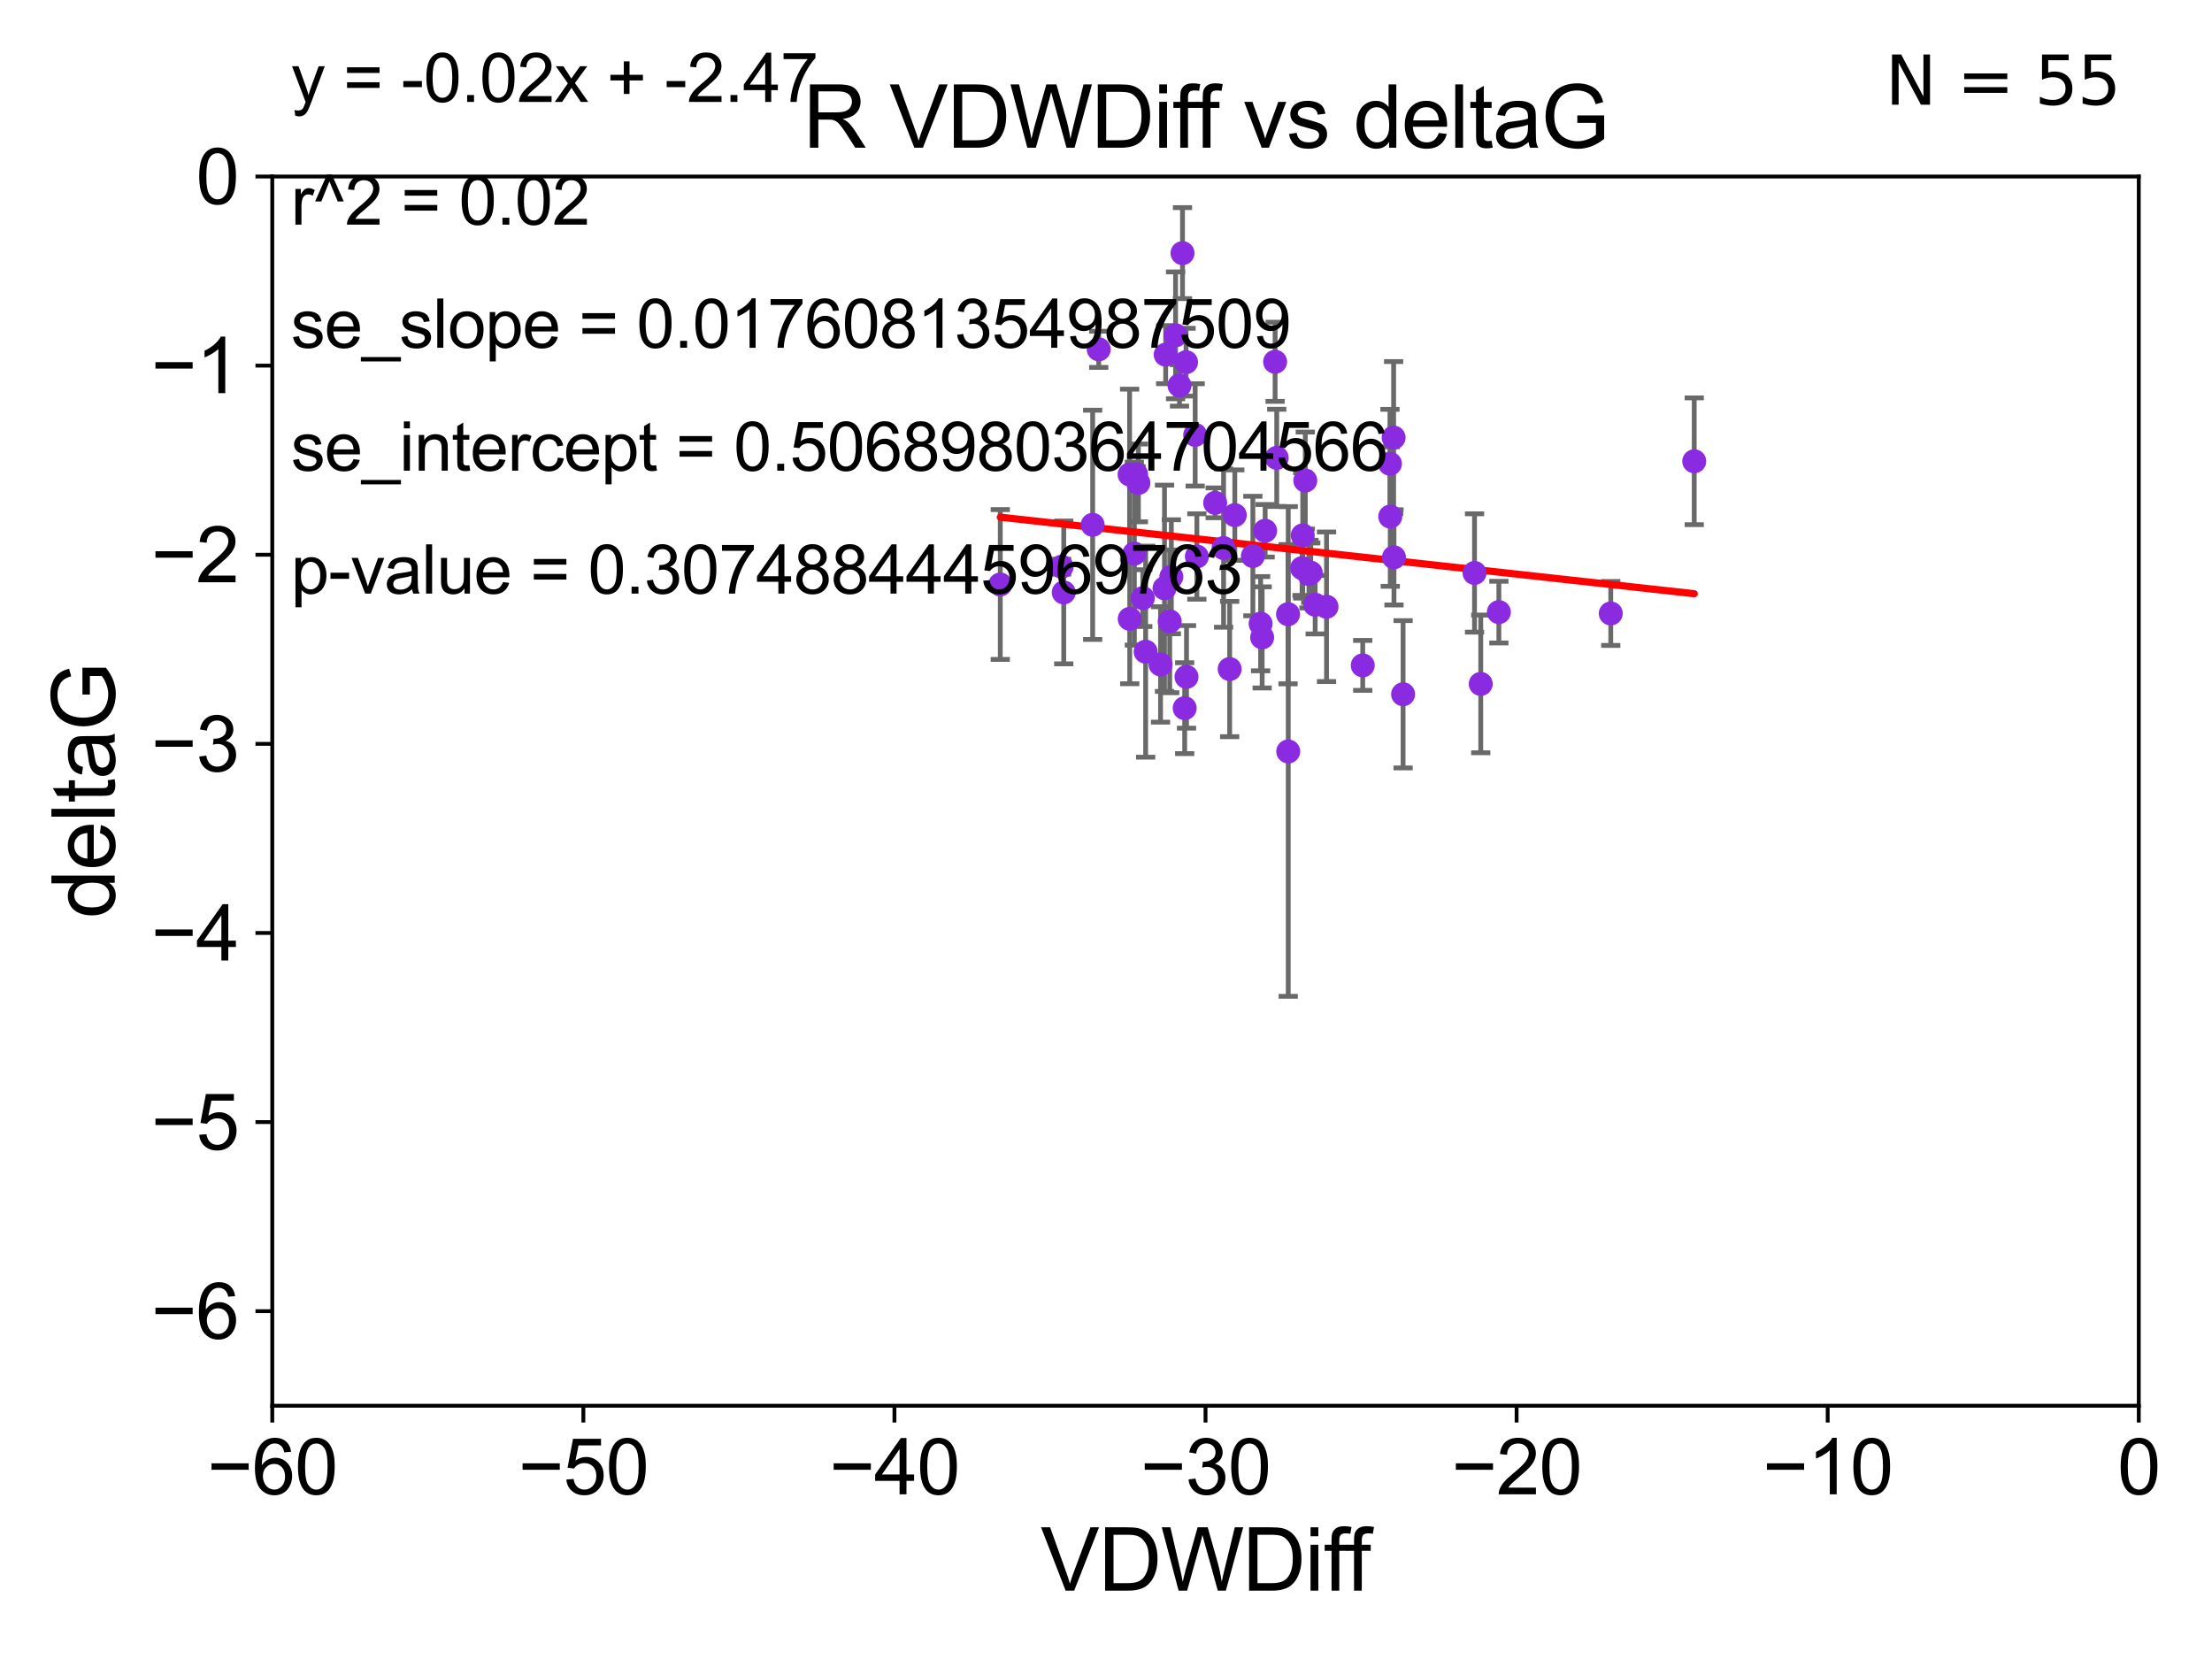 <?xml version="1.0" encoding="utf-8" standalone="no"?>
<!DOCTYPE svg PUBLIC "-//W3C//DTD SVG 1.1//EN"
  "http://www.w3.org/Graphics/SVG/1.1/DTD/svg11.dtd">
<svg xmlns:xlink="http://www.w3.org/1999/xlink" width="460.8pt" height="345.6pt" viewBox="0 0 460.8 345.6" xmlns="http://www.w3.org/2000/svg" version="1.1">
 <defs>
  <style type="text/css">*{stroke-linejoin: round; stroke-linecap: butt}</style>
 </defs>
 <g id="figure_1">
  <g id="patch_1">
   <path d="M 0 345.6 
L 460.8 345.6 
L 460.8 0 
L 0 0 
z
" style="fill: #ffffff"/>
  </g>
  <g id="axes_1">
   <g id="patch_2">
    <path d="M 56.72 292.84 
L 445.545 292.84 
L 445.545 36.775 
L 56.72 36.775 
z
" style="fill: #ffffff"/>
   </g>
   <g id="PathCollection_1">
    <defs>
     <path id="m84377a9ac0" d="M 0 1.118 
C 0.297 1.118 0.581 1 0.791 0.791 
C 1 0.581 1.118 0.297 1.118 0 
C 1.118 -0.297 1 -0.581 0.791 -0.791 
C 0.581 -1 0.297 -1.118 0 -1.118 
C -0.297 -1.118 -0.581 -1 -0.791 -0.791 
C -1 -0.581 -1.118 -0.297 -1.118 0 
C -1.118 0.297 -1 0.581 -0.791 0.791 
C -0.581 1 -0.297 1.118 0 1.118 
z
" style="stroke: #8a2be2"/>
    </defs>
    <g clip-path="url(#pcc2985a671)">
     <use xlink:href="#m84377a9ac0" x="273.973" y="125.975" style="fill: #8a2be2; stroke: #8a2be2"/>
     <use xlink:href="#m84377a9ac0" x="276.341" y="126.398" style="fill: #8a2be2; stroke: #8a2be2"/>
     <use xlink:href="#m84377a9ac0" x="237.148" y="100.602" style="fill: #8a2be2; stroke: #8a2be2"/>
     <use xlink:href="#m84377a9ac0" x="246.338" y="52.73" style="fill: #8a2be2; stroke: #8a2be2"/>
     <use xlink:href="#m84377a9ac0" x="271.246" y="118.351" style="fill: #8a2be2; stroke: #8a2be2"/>
     <use xlink:href="#m84377a9ac0" x="208.377" y="121.763" style="fill: #8a2be2; stroke: #8a2be2"/>
     <use xlink:href="#m84377a9ac0" x="238.659" y="135.753" style="fill: #8a2be2; stroke: #8a2be2"/>
     <use xlink:href="#m84377a9ac0" x="221.598" y="123.415" style="fill: #8a2be2; stroke: #8a2be2"/>
     <use xlink:href="#m84377a9ac0" x="256.162" y="139.374" style="fill: #8a2be2; stroke: #8a2be2"/>
     <use xlink:href="#m84377a9ac0" x="253.143" y="104.75" style="fill: #8a2be2; stroke: #8a2be2"/>
     <use xlink:href="#m84377a9ac0" x="290.391" y="116.104" style="fill: #8a2be2; stroke: #8a2be2"/>
     <use xlink:href="#m84377a9ac0" x="335.552" y="127.795" style="fill: #8a2be2; stroke: #8a2be2"/>
     <use xlink:href="#m84377a9ac0" x="238.068" y="124.599" style="fill: #8a2be2; stroke: #8a2be2"/>
     <use xlink:href="#m84377a9ac0" x="221.151" y="118.056" style="fill: #8a2be2; stroke: #8a2be2"/>
     <use xlink:href="#m84377a9ac0" x="235.343" y="128.924" style="fill: #8a2be2; stroke: #8a2be2"/>
     <use xlink:href="#m84377a9ac0" x="242.59" y="122.55" style="fill: #8a2be2; stroke: #8a2be2"/>
     <use xlink:href="#m84377a9ac0" x="235.316" y="98.84" style="fill: #8a2be2; stroke: #8a2be2"/>
     <use xlink:href="#m84377a9ac0" x="292.29" y="144.628" style="fill: #8a2be2; stroke: #8a2be2"/>
     <use xlink:href="#m84377a9ac0" x="268.363" y="156.543" style="fill: #8a2be2; stroke: #8a2be2"/>
     <use xlink:href="#m84377a9ac0" x="265.966" y="95.384" style="fill: #8a2be2; stroke: #8a2be2"/>
     <use xlink:href="#m84377a9ac0" x="273.052" y="119.305" style="fill: #8a2be2; stroke: #8a2be2"/>
     <use xlink:href="#m84377a9ac0" x="308.465" y="142.471" style="fill: #8a2be2; stroke: #8a2be2"/>
     <use xlink:href="#m84377a9ac0" x="247.076" y="75.449" style="fill: #8a2be2; stroke: #8a2be2"/>
     <use xlink:href="#m84377a9ac0" x="289.617" y="107.61" style="fill: #8a2be2; stroke: #8a2be2"/>
     <use xlink:href="#m84377a9ac0" x="249.329" y="115.93" style="fill: #8a2be2; stroke: #8a2be2"/>
     <use xlink:href="#m84377a9ac0" x="283.883" y="138.61" style="fill: #8a2be2; stroke: #8a2be2"/>
     <use xlink:href="#m84377a9ac0" x="227.622" y="109.33" style="fill: #8a2be2; stroke: #8a2be2"/>
     <use xlink:href="#m84377a9ac0" x="268.324" y="127.947" style="fill: #8a2be2; stroke: #8a2be2"/>
     <use xlink:href="#m84377a9ac0" x="244.892" y="69.854" style="fill: #8a2be2; stroke: #8a2be2"/>
     <use xlink:href="#m84377a9ac0" x="262.931" y="132.782" style="fill: #8a2be2; stroke: #8a2be2"/>
     <use xlink:href="#m84377a9ac0" x="248.978" y="90.596" style="fill: #8a2be2; stroke: #8a2be2"/>
     <use xlink:href="#m84377a9ac0" x="241.762" y="138.415" style="fill: #8a2be2; stroke: #8a2be2"/>
     <use xlink:href="#m84377a9ac0" x="236.31" y="115.326" style="fill: #8a2be2; stroke: #8a2be2"/>
     <use xlink:href="#m84377a9ac0" x="272.684" y="119.589" style="fill: #8a2be2; stroke: #8a2be2"/>
     <use xlink:href="#m84377a9ac0" x="254.896" y="114.174" style="fill: #8a2be2; stroke: #8a2be2"/>
     <use xlink:href="#m84377a9ac0" x="243.67" y="129.44" style="fill: #8a2be2; stroke: #8a2be2"/>
     <use xlink:href="#m84377a9ac0" x="245.71" y="80.289" style="fill: #8a2be2; stroke: #8a2be2"/>
     <use xlink:href="#m84377a9ac0" x="246.791" y="147.524" style="fill: #8a2be2; stroke: #8a2be2"/>
     <use xlink:href="#m84377a9ac0" x="257.23" y="107.309" style="fill: #8a2be2; stroke: #8a2be2"/>
     <use xlink:href="#m84377a9ac0" x="236.668" y="98.796" style="fill: #8a2be2; stroke: #8a2be2"/>
     <use xlink:href="#m84377a9ac0" x="228.887" y="72.771" style="fill: #8a2be2; stroke: #8a2be2"/>
     <use xlink:href="#m84377a9ac0" x="307.171" y="119.359" style="fill: #8a2be2; stroke: #8a2be2"/>
     <use xlink:href="#m84377a9ac0" x="242.832" y="73.879" style="fill: #8a2be2; stroke: #8a2be2"/>
     <use xlink:href="#m84377a9ac0" x="263.553" y="110.57" style="fill: #8a2be2; stroke: #8a2be2"/>
     <use xlink:href="#m84377a9ac0" x="289.554" y="96.604" style="fill: #8a2be2; stroke: #8a2be2"/>
     <use xlink:href="#m84377a9ac0" x="260.996" y="115.83" style="fill: #8a2be2; stroke: #8a2be2"/>
     <use xlink:href="#m84377a9ac0" x="312.242" y="127.515" style="fill: #8a2be2; stroke: #8a2be2"/>
     <use xlink:href="#m84377a9ac0" x="271.385" y="111.535" style="fill: #8a2be2; stroke: #8a2be2"/>
     <use xlink:href="#m84377a9ac0" x="244.011" y="120.149" style="fill: #8a2be2; stroke: #8a2be2"/>
     <use xlink:href="#m84377a9ac0" x="352.94" y="96.091" style="fill: #8a2be2; stroke: #8a2be2"/>
     <use xlink:href="#m84377a9ac0" x="265.629" y="75.367" style="fill: #8a2be2; stroke: #8a2be2"/>
     <use xlink:href="#m84377a9ac0" x="290.317" y="91.155" style="fill: #8a2be2; stroke: #8a2be2"/>
     <use xlink:href="#m84377a9ac0" x="247.173" y="141.006" style="fill: #8a2be2; stroke: #8a2be2"/>
     <use xlink:href="#m84377a9ac0" x="262.608" y="129.925" style="fill: #8a2be2; stroke: #8a2be2"/>
     <use xlink:href="#m84377a9ac0" x="271.918" y="100.104" style="fill: #8a2be2; stroke: #8a2be2"/>
    </g>
   </g>
   <g id="matplotlib.axis_1">
    <g id="xtick_1">
     <g id="line2d_1">
      <defs>
       <path id="m9862193bf1" d="M 0 0 
L 0 3.5 
" style="stroke: #000000; stroke-width: 0.8"/>
      </defs>
      <g>
       <use xlink:href="#m9862193bf1" x="56.72" y="292.84" style="stroke: #000000; stroke-width: 0.8"/>
      </g>
     </g>
     <g id="text_1">
      <!-- −60 -->
      <g transform="translate(43.15 311.293)scale(0.16 -0.16)">
       <defs>
        <path id="ArialMT-2212" d="M 3381 1997 
L 356 1997 
L 356 2522 
L 3381 2522 
L 3381 1997 
z
" transform="scale(0.016)"/>
        <path id="ArialMT-36" d="M 3184 3459 
L 2625 3416 
Q 2550 3747 2413 3897 
Q 2184 4138 1850 4138 
Q 1581 4138 1378 3988 
Q 1113 3794 959 3422 
Q 806 3050 800 2363 
Q 1003 2672 1297 2822 
Q 1591 2972 1913 2972 
Q 2475 2972 2870 2558 
Q 3266 2144 3266 1488 
Q 3266 1056 3080 686 
Q 2894 316 2569 119 
Q 2244 -78 1831 -78 
Q 1128 -78 684 439 
Q 241 956 241 2144 
Q 241 3472 731 4075 
Q 1159 4600 1884 4600 
Q 2425 4600 2770 4297 
Q 3116 3994 3184 3459 
z
M 888 1484 
Q 888 1194 1011 928 
Q 1134 663 1356 523 
Q 1578 384 1822 384 
Q 2178 384 2434 671 
Q 2691 959 2691 1453 
Q 2691 1928 2437 2201 
Q 2184 2475 1800 2475 
Q 1419 2475 1153 2201 
Q 888 1928 888 1484 
z
" transform="scale(0.016)"/>
        <path id="ArialMT-30" d="M 266 2259 
Q 266 3072 433 3567 
Q 600 4063 929 4331 
Q 1259 4600 1759 4600 
Q 2128 4600 2406 4451 
Q 2684 4303 2865 4023 
Q 3047 3744 3150 3342 
Q 3253 2941 3253 2259 
Q 3253 1453 3087 958 
Q 2922 463 2592 192 
Q 2263 -78 1759 -78 
Q 1097 -78 719 397 
Q 266 969 266 2259 
z
M 844 2259 
Q 844 1131 1108 757 
Q 1372 384 1759 384 
Q 2147 384 2411 759 
Q 2675 1134 2675 2259 
Q 2675 3391 2411 3762 
Q 2147 4134 1753 4134 
Q 1366 4134 1134 3806 
Q 844 3388 844 2259 
z
" transform="scale(0.016)"/>
       </defs>
       <use xlink:href="#ArialMT-2212"/>
       <use xlink:href="#ArialMT-36" x="58.398"/>
       <use xlink:href="#ArialMT-30" x="114.014"/>
      </g>
     </g>
    </g>
    <g id="xtick_2">
     <g id="line2d_2">
      <g>
       <use xlink:href="#m9862193bf1" x="121.524" y="292.84" style="stroke: #000000; stroke-width: 0.8"/>
      </g>
     </g>
     <g id="text_2">
      <!-- −50 -->
      <g transform="translate(107.954 311.293)scale(0.16 -0.16)">
       <defs>
        <path id="ArialMT-35" d="M 266 1200 
L 856 1250 
Q 922 819 1161 601 
Q 1400 384 1738 384 
Q 2144 384 2425 690 
Q 2706 997 2706 1503 
Q 2706 1984 2436 2262 
Q 2166 2541 1728 2541 
Q 1456 2541 1237 2417 
Q 1019 2294 894 2097 
L 366 2166 
L 809 4519 
L 3088 4519 
L 3088 3981 
L 1259 3981 
L 1013 2750 
Q 1425 3038 1878 3038 
Q 2478 3038 2890 2622 
Q 3303 2206 3303 1553 
Q 3303 931 2941 478 
Q 2500 -78 1738 -78 
Q 1113 -78 717 272 
Q 322 622 266 1200 
z
" transform="scale(0.016)"/>
       </defs>
       <use xlink:href="#ArialMT-2212"/>
       <use xlink:href="#ArialMT-35" x="58.398"/>
       <use xlink:href="#ArialMT-30" x="114.014"/>
      </g>
     </g>
    </g>
    <g id="xtick_3">
     <g id="line2d_3">
      <g>
       <use xlink:href="#m9862193bf1" x="186.328" y="292.84" style="stroke: #000000; stroke-width: 0.8"/>
      </g>
     </g>
     <g id="text_3">
      <!-- −40 -->
      <g transform="translate(172.758 311.293)scale(0.16 -0.16)">
       <defs>
        <path id="ArialMT-34" d="M 2069 0 
L 2069 1097 
L 81 1097 
L 81 1613 
L 2172 4581 
L 2631 4581 
L 2631 1613 
L 3250 1613 
L 3250 1097 
L 2631 1097 
L 2631 0 
L 2069 0 
z
M 2069 1613 
L 2069 3678 
L 634 1613 
L 2069 1613 
z
" transform="scale(0.016)"/>
       </defs>
       <use xlink:href="#ArialMT-2212"/>
       <use xlink:href="#ArialMT-34" x="58.398"/>
       <use xlink:href="#ArialMT-30" x="114.014"/>
      </g>
     </g>
    </g>
    <g id="xtick_4">
     <g id="line2d_4">
      <g>
       <use xlink:href="#m9862193bf1" x="251.132" y="292.84" style="stroke: #000000; stroke-width: 0.8"/>
      </g>
     </g>
     <g id="text_4">
      <!-- −30 -->
      <g transform="translate(237.562 311.293)scale(0.16 -0.16)">
       <defs>
        <path id="ArialMT-33" d="M 269 1209 
L 831 1284 
Q 928 806 1161 595 
Q 1394 384 1728 384 
Q 2125 384 2398 659 
Q 2672 934 2672 1341 
Q 2672 1728 2419 1979 
Q 2166 2231 1775 2231 
Q 1616 2231 1378 2169 
L 1441 2663 
Q 1497 2656 1531 2656 
Q 1891 2656 2178 2843 
Q 2466 3031 2466 3422 
Q 2466 3731 2256 3934 
Q 2047 4138 1716 4138 
Q 1388 4138 1169 3931 
Q 950 3725 888 3313 
L 325 3413 
Q 428 3978 793 4289 
Q 1159 4600 1703 4600 
Q 2078 4600 2393 4439 
Q 2709 4278 2876 4000 
Q 3044 3722 3044 3409 
Q 3044 3113 2884 2869 
Q 2725 2625 2413 2481 
Q 2819 2388 3044 2092 
Q 3269 1797 3269 1353 
Q 3269 753 2831 336 
Q 2394 -81 1725 -81 
Q 1122 -81 723 278 
Q 325 638 269 1209 
z
" transform="scale(0.016)"/>
       </defs>
       <use xlink:href="#ArialMT-2212"/>
       <use xlink:href="#ArialMT-33" x="58.398"/>
       <use xlink:href="#ArialMT-30" x="114.014"/>
      </g>
     </g>
    </g>
    <g id="xtick_5">
     <g id="line2d_5">
      <g>
       <use xlink:href="#m9862193bf1" x="315.937" y="292.84" style="stroke: #000000; stroke-width: 0.8"/>
      </g>
     </g>
     <g id="text_5">
      <!-- −20 -->
      <g transform="translate(302.367 311.293)scale(0.16 -0.16)">
       <defs>
        <path id="ArialMT-32" d="M 3222 541 
L 3222 0 
L 194 0 
Q 188 203 259 391 
Q 375 700 629 1000 
Q 884 1300 1366 1694 
Q 2113 2306 2375 2664 
Q 2638 3022 2638 3341 
Q 2638 3675 2398 3904 
Q 2159 4134 1775 4134 
Q 1369 4134 1125 3890 
Q 881 3647 878 3216 
L 300 3275 
Q 359 3922 746 4261 
Q 1134 4600 1788 4600 
Q 2447 4600 2831 4234 
Q 3216 3869 3216 3328 
Q 3216 3053 3103 2787 
Q 2991 2522 2730 2228 
Q 2469 1934 1863 1422 
Q 1356 997 1212 845 
Q 1069 694 975 541 
L 3222 541 
z
" transform="scale(0.016)"/>
       </defs>
       <use xlink:href="#ArialMT-2212"/>
       <use xlink:href="#ArialMT-32" x="58.398"/>
       <use xlink:href="#ArialMT-30" x="114.014"/>
      </g>
     </g>
    </g>
    <g id="xtick_6">
     <g id="line2d_6">
      <g>
       <use xlink:href="#m9862193bf1" x="380.741" y="292.84" style="stroke: #000000; stroke-width: 0.8"/>
      </g>
     </g>
     <g id="text_6">
      <!-- −10 -->
      <g transform="translate(367.171 311.293)scale(0.16 -0.16)">
       <defs>
        <path id="ArialMT-31" d="M 2384 0 
L 1822 0 
L 1822 3584 
Q 1619 3391 1289 3197 
Q 959 3003 697 2906 
L 697 3450 
Q 1169 3672 1522 3987 
Q 1875 4303 2022 4600 
L 2384 4600 
L 2384 0 
z
" transform="scale(0.016)"/>
       </defs>
       <use xlink:href="#ArialMT-2212"/>
       <use xlink:href="#ArialMT-31" x="58.398"/>
       <use xlink:href="#ArialMT-30" x="114.014"/>
      </g>
     </g>
    </g>
    <g id="xtick_7">
     <g id="line2d_7">
      <g>
       <use xlink:href="#m9862193bf1" x="445.545" y="292.84" style="stroke: #000000; stroke-width: 0.8"/>
      </g>
     </g>
     <g id="text_7">
      <!-- 0 -->
      <g transform="translate(441.096 311.293)scale(0.16 -0.16)">
       <use xlink:href="#ArialMT-30"/>
      </g>
     </g>
    </g>
    <g id="text_8">
     <!-- VDWDiff -->
     <g transform="translate(216.792 331.357)scale(0.18 -0.18)">
      <defs>
       <path id="ArialMT-56" d="M 1803 0 
L 28 4581 
L 684 4581 
L 1875 1253 
Q 2019 853 2116 503 
Q 2222 878 2363 1253 
L 3600 4581 
L 4219 4581 
L 2425 0 
L 1803 0 
z
" transform="scale(0.016)"/>
       <path id="ArialMT-44" d="M 494 0 
L 494 4581 
L 2072 4581 
Q 2606 4581 2888 4516 
Q 3281 4425 3559 4188 
Q 3922 3881 4101 3404 
Q 4281 2928 4281 2316 
Q 4281 1794 4159 1391 
Q 4038 988 3847 723 
Q 3656 459 3429 307 
Q 3203 156 2883 78 
Q 2563 0 2147 0 
L 494 0 
z
M 1100 541 
L 2078 541 
Q 2531 541 2789 625 
Q 3047 709 3200 863 
Q 3416 1078 3536 1442 
Q 3656 1806 3656 2325 
Q 3656 3044 3420 3430 
Q 3184 3816 2847 3947 
Q 2603 4041 2063 4041 
L 1100 4041 
L 1100 541 
z
" transform="scale(0.016)"/>
       <path id="ArialMT-57" d="M 1294 0 
L 78 4581 
L 700 4581 
L 1397 1578 
Q 1509 1106 1591 641 
Q 1766 1375 1797 1488 
L 2669 4581 
L 3400 4581 
L 4056 2263 
Q 4303 1400 4413 641 
Q 4500 1075 4641 1638 
L 5359 4581 
L 5969 4581 
L 4713 0 
L 4128 0 
L 3163 3491 
Q 3041 3928 3019 4028 
Q 2947 3713 2884 3491 
L 1913 0 
L 1294 0 
z
" transform="scale(0.016)"/>
       <path id="ArialMT-69" d="M 425 3934 
L 425 4581 
L 988 4581 
L 988 3934 
L 425 3934 
z
M 425 0 
L 425 3319 
L 988 3319 
L 988 0 
L 425 0 
z
" transform="scale(0.016)"/>
       <path id="ArialMT-66" d="M 556 0 
L 556 2881 
L 59 2881 
L 59 3319 
L 556 3319 
L 556 3672 
Q 556 4006 616 4169 
Q 697 4388 901 4523 
Q 1106 4659 1475 4659 
Q 1713 4659 2000 4603 
L 1916 4113 
Q 1741 4144 1584 4144 
Q 1328 4144 1222 4034 
Q 1116 3925 1116 3625 
L 1116 3319 
L 1763 3319 
L 1763 2881 
L 1116 2881 
L 1116 0 
L 556 0 
z
" transform="scale(0.016)"/>
      </defs>
      <use xlink:href="#ArialMT-56"/>
      <use xlink:href="#ArialMT-44" x="66.699"/>
      <use xlink:href="#ArialMT-57" x="138.916"/>
      <use xlink:href="#ArialMT-44" x="233.301"/>
      <use xlink:href="#ArialMT-69" x="305.518"/>
      <use xlink:href="#ArialMT-66" x="327.734"/>
      <use xlink:href="#ArialMT-66" x="353.768"/>
     </g>
    </g>
   </g>
   <g id="matplotlib.axis_2">
    <g id="ytick_1">
     <g id="line2d_8">
      <defs>
       <path id="mecb871f445" d="M 0 0 
L -3.5 0 
" style="stroke: #000000; stroke-width: 0.8"/>
      </defs>
      <g>
       <use xlink:href="#mecb871f445" x="56.72" y="273.143" style="stroke: #000000; stroke-width: 0.8"/>
      </g>
     </g>
     <g id="text_9">
      <!-- −6 -->
      <g transform="translate(31.477 278.869)scale(0.16 -0.16)">
       <use xlink:href="#ArialMT-2212"/>
       <use xlink:href="#ArialMT-36" x="58.398"/>
      </g>
     </g>
    </g>
    <g id="ytick_2">
     <g id="line2d_9">
      <g>
       <use xlink:href="#mecb871f445" x="56.72" y="233.748" style="stroke: #000000; stroke-width: 0.8"/>
      </g>
     </g>
     <g id="text_10">
      <!-- −5 -->
      <g transform="translate(31.477 239.474)scale(0.16 -0.16)">
       <use xlink:href="#ArialMT-2212"/>
       <use xlink:href="#ArialMT-35" x="58.398"/>
      </g>
     </g>
    </g>
    <g id="ytick_3">
     <g id="line2d_10">
      <g>
       <use xlink:href="#mecb871f445" x="56.72" y="194.353" style="stroke: #000000; stroke-width: 0.8"/>
      </g>
     </g>
     <g id="text_11">
      <!-- −4 -->
      <g transform="translate(31.477 200.08)scale(0.16 -0.16)">
       <use xlink:href="#ArialMT-2212"/>
       <use xlink:href="#ArialMT-34" x="58.398"/>
      </g>
     </g>
    </g>
    <g id="ytick_4">
     <g id="line2d_11">
      <g>
       <use xlink:href="#mecb871f445" x="56.72" y="154.959" style="stroke: #000000; stroke-width: 0.8"/>
      </g>
     </g>
     <g id="text_12">
      <!-- −3 -->
      <g transform="translate(31.477 160.685)scale(0.16 -0.16)">
       <use xlink:href="#ArialMT-2212"/>
       <use xlink:href="#ArialMT-33" x="58.398"/>
      </g>
     </g>
    </g>
    <g id="ytick_5">
     <g id="line2d_12">
      <g>
       <use xlink:href="#mecb871f445" x="56.72" y="115.564" style="stroke: #000000; stroke-width: 0.8"/>
      </g>
     </g>
     <g id="text_13">
      <!-- −2 -->
      <g transform="translate(31.477 121.29)scale(0.16 -0.16)">
       <use xlink:href="#ArialMT-2212"/>
       <use xlink:href="#ArialMT-32" x="58.398"/>
      </g>
     </g>
    </g>
    <g id="ytick_6">
     <g id="line2d_13">
      <g>
       <use xlink:href="#mecb871f445" x="56.72" y="76.17" style="stroke: #000000; stroke-width: 0.8"/>
      </g>
     </g>
     <g id="text_14">
      <!-- −1 -->
      <g transform="translate(31.477 81.896)scale(0.16 -0.16)">
       <use xlink:href="#ArialMT-2212"/>
       <use xlink:href="#ArialMT-31" x="58.398"/>
      </g>
     </g>
    </g>
    <g id="ytick_7">
     <g id="line2d_14">
      <g>
       <use xlink:href="#mecb871f445" x="56.72" y="36.775" style="stroke: #000000; stroke-width: 0.8"/>
      </g>
     </g>
     <g id="text_15">
      <!-- 0 -->
      <g transform="translate(40.822 42.501)scale(0.16 -0.16)">
       <use xlink:href="#ArialMT-30"/>
      </g>
     </g>
    </g>
    <g id="text_16">
     <!-- deltaG -->
     <g transform="translate(23.9 191.322)rotate(-90)scale(0.18 -0.18)">
      <defs>
       <path id="ArialMT-64" d="M 2575 0 
L 2575 419 
Q 2259 -75 1647 -75 
Q 1250 -75 917 144 
Q 584 363 401 755 
Q 219 1147 219 1656 
Q 219 2153 384 2558 
Q 550 2963 881 3178 
Q 1213 3394 1622 3394 
Q 1922 3394 2156 3267 
Q 2391 3141 2538 2938 
L 2538 4581 
L 3097 4581 
L 3097 0 
L 2575 0 
z
M 797 1656 
Q 797 1019 1065 703 
Q 1334 388 1700 388 
Q 2069 388 2326 689 
Q 2584 991 2584 1609 
Q 2584 2291 2321 2609 
Q 2059 2928 1675 2928 
Q 1300 2928 1048 2622 
Q 797 2316 797 1656 
z
" transform="scale(0.016)"/>
       <path id="ArialMT-65" d="M 2694 1069 
L 3275 997 
Q 3138 488 2766 206 
Q 2394 -75 1816 -75 
Q 1088 -75 661 373 
Q 234 822 234 1631 
Q 234 2469 665 2931 
Q 1097 3394 1784 3394 
Q 2450 3394 2872 2941 
Q 3294 2488 3294 1666 
Q 3294 1616 3291 1516 
L 816 1516 
Q 847 969 1125 678 
Q 1403 388 1819 388 
Q 2128 388 2347 550 
Q 2566 713 2694 1069 
z
M 847 1978 
L 2700 1978 
Q 2663 2397 2488 2606 
Q 2219 2931 1791 2931 
Q 1403 2931 1139 2672 
Q 875 2413 847 1978 
z
" transform="scale(0.016)"/>
       <path id="ArialMT-6c" d="M 409 0 
L 409 4581 
L 972 4581 
L 972 0 
L 409 0 
z
" transform="scale(0.016)"/>
       <path id="ArialMT-74" d="M 1650 503 
L 1731 6 
Q 1494 -44 1306 -44 
Q 1000 -44 831 53 
Q 663 150 594 308 
Q 525 466 525 972 
L 525 2881 
L 113 2881 
L 113 3319 
L 525 3319 
L 525 4141 
L 1084 4478 
L 1084 3319 
L 1650 3319 
L 1650 2881 
L 1084 2881 
L 1084 941 
Q 1084 700 1114 631 
Q 1144 563 1211 522 
Q 1278 481 1403 481 
Q 1497 481 1650 503 
z
" transform="scale(0.016)"/>
       <path id="ArialMT-61" d="M 2588 409 
Q 2275 144 1986 34 
Q 1697 -75 1366 -75 
Q 819 -75 525 192 
Q 231 459 231 875 
Q 231 1119 342 1320 
Q 453 1522 633 1644 
Q 813 1766 1038 1828 
Q 1203 1872 1538 1913 
Q 2219 1994 2541 2106 
Q 2544 2222 2544 2253 
Q 2544 2597 2384 2738 
Q 2169 2928 1744 2928 
Q 1347 2928 1158 2789 
Q 969 2650 878 2297 
L 328 2372 
Q 403 2725 575 2942 
Q 747 3159 1072 3276 
Q 1397 3394 1825 3394 
Q 2250 3394 2515 3294 
Q 2781 3194 2906 3042 
Q 3031 2891 3081 2659 
Q 3109 2516 3109 2141 
L 3109 1391 
Q 3109 606 3145 398 
Q 3181 191 3288 0 
L 2700 0 
Q 2613 175 2588 409 
z
M 2541 1666 
Q 2234 1541 1622 1453 
Q 1275 1403 1131 1340 
Q 988 1278 909 1158 
Q 831 1038 831 891 
Q 831 666 1001 516 
Q 1172 366 1500 366 
Q 1825 366 2078 508 
Q 2331 650 2450 897 
Q 2541 1088 2541 1459 
L 2541 1666 
z
" transform="scale(0.016)"/>
       <path id="ArialMT-47" d="M 2638 1797 
L 2638 2334 
L 4578 2338 
L 4578 638 
Q 4131 281 3656 101 
Q 3181 -78 2681 -78 
Q 2006 -78 1454 211 
Q 903 500 622 1047 
Q 341 1594 341 2269 
Q 341 2938 620 3517 
Q 900 4097 1425 4378 
Q 1950 4659 2634 4659 
Q 3131 4659 3532 4498 
Q 3934 4338 4162 4050 
Q 4391 3763 4509 3300 
L 3963 3150 
Q 3859 3500 3706 3700 
Q 3553 3900 3268 4020 
Q 2984 4141 2638 4141 
Q 2222 4141 1919 4014 
Q 1616 3888 1430 3681 
Q 1244 3475 1141 3228 
Q 966 2803 966 2306 
Q 966 1694 1177 1281 
Q 1388 869 1791 669 
Q 2194 469 2647 469 
Q 3041 469 3416 620 
Q 3791 772 3984 944 
L 3984 1797 
L 2638 1797 
z
" transform="scale(0.016)"/>
      </defs>
      <use xlink:href="#ArialMT-64"/>
      <use xlink:href="#ArialMT-65" x="55.615"/>
      <use xlink:href="#ArialMT-6c" x="111.23"/>
      <use xlink:href="#ArialMT-74" x="133.447"/>
      <use xlink:href="#ArialMT-61" x="161.23"/>
      <use xlink:href="#ArialMT-47" x="216.846"/>
     </g>
    </g>
   </g>
   <g id="LineCollection_1">
    <path d="M 273.973 132.06 
L 273.973 119.889 
" clip-path="url(#pcc2985a671)" style="fill: none; stroke: #696969"/>
    <path d="M 276.341 141.975 
L 276.341 110.82 
" clip-path="url(#pcc2985a671)" style="fill: none; stroke: #696969"/>
    <path d="M 237.148 108.703 
L 237.148 92.501 
" clip-path="url(#pcc2985a671)" style="fill: none; stroke: #696969"/>
    <path d="M 246.338 62.211 
L 246.338 43.25 
" clip-path="url(#pcc2985a671)" style="fill: none; stroke: #696969"/>
    <path d="M 271.246 124.042 
L 271.246 112.66 
" clip-path="url(#pcc2985a671)" style="fill: none; stroke: #696969"/>
    <path d="M 208.377 137.369 
L 208.377 106.157 
" clip-path="url(#pcc2985a671)" style="fill: none; stroke: #696969"/>
    <path d="M 238.659 157.736 
L 238.659 113.769 
" clip-path="url(#pcc2985a671)" style="fill: none; stroke: #696969"/>
    <path d="M 221.598 138.289 
L 221.598 108.541 
" clip-path="url(#pcc2985a671)" style="fill: none; stroke: #696969"/>
    <path d="M 256.162 153.466 
L 256.162 125.283 
" clip-path="url(#pcc2985a671)" style="fill: none; stroke: #696969"/>
    <path d="M 253.143 107.858 
L 253.143 101.641 
" clip-path="url(#pcc2985a671)" style="fill: none; stroke: #696969"/>
    <path d="M 290.391 126.024 
L 290.391 106.184 
" clip-path="url(#pcc2985a671)" style="fill: none; stroke: #696969"/>
    <path d="M 335.552 134.455 
L 335.552 121.134 
" clip-path="url(#pcc2985a671)" style="fill: none; stroke: #696969"/>
    <path d="M 238.068 130.516 
L 238.068 118.683 
" clip-path="url(#pcc2985a671)" style="fill: none; stroke: #696969"/>
    <path d="M 221.151 119.611 
L 221.151 116.502 
" clip-path="url(#pcc2985a671)" style="fill: none; stroke: #696969"/>
    <path d="M 235.343 142.44 
L 235.343 115.408 
" clip-path="url(#pcc2985a671)" style="fill: none; stroke: #696969"/>
    <path d="M 242.59 144.037 
L 242.59 101.064 
" clip-path="url(#pcc2985a671)" style="fill: none; stroke: #696969"/>
    <path d="M 235.316 116.61 
L 235.316 81.07 
" clip-path="url(#pcc2985a671)" style="fill: none; stroke: #696969"/>
    <path d="M 292.29 159.969 
L 292.29 129.286 
" clip-path="url(#pcc2985a671)" style="fill: none; stroke: #696969"/>
    <path d="M 268.363 207.549 
L 268.363 105.537 
" clip-path="url(#pcc2985a671)" style="fill: none; stroke: #696969"/>
    <path d="M 265.966 105.512 
L 265.966 85.256 
" clip-path="url(#pcc2985a671)" style="fill: none; stroke: #696969"/>
    <path d="M 273.052 125.499 
L 273.052 113.11 
" clip-path="url(#pcc2985a671)" style="fill: none; stroke: #696969"/>
    <path d="M 308.465 156.814 
L 308.465 128.128 
" clip-path="url(#pcc2985a671)" style="fill: none; stroke: #696969"/>
    <path d="M 247.076 82.51 
L 247.076 68.388 
" clip-path="url(#pcc2985a671)" style="fill: none; stroke: #696969"/>
    <path d="M 289.617 122.134 
L 289.617 93.085 
" clip-path="url(#pcc2985a671)" style="fill: none; stroke: #696969"/>
    <path d="M 249.329 124.826 
L 249.329 107.035 
" clip-path="url(#pcc2985a671)" style="fill: none; stroke: #696969"/>
    <path d="M 283.883 143.811 
L 283.883 133.41 
" clip-path="url(#pcc2985a671)" style="fill: none; stroke: #696969"/>
    <path d="M 227.622 133.209 
L 227.622 85.451 
" clip-path="url(#pcc2985a671)" style="fill: none; stroke: #696969"/>
    <path d="M 268.324 142.455 
L 268.324 113.438 
" clip-path="url(#pcc2985a671)" style="fill: none; stroke: #696969"/>
    <path d="M 244.892 83.067 
L 244.892 56.641 
" clip-path="url(#pcc2985a671)" style="fill: none; stroke: #696969"/>
    <path d="M 262.931 143.315 
L 262.931 122.25 
" clip-path="url(#pcc2985a671)" style="fill: none; stroke: #696969"/>
    <path d="M 248.978 101.254 
L 248.978 79.939 
" clip-path="url(#pcc2985a671)" style="fill: none; stroke: #696969"/>
    <path d="M 241.762 150.434 
L 241.762 126.395 
" clip-path="url(#pcc2985a671)" style="fill: none; stroke: #696969"/>
    <path d="M 236.31 134.381 
L 236.31 96.272 
" clip-path="url(#pcc2985a671)" style="fill: none; stroke: #696969"/>
    <path d="M 272.684 126.639 
L 272.684 112.539 
" clip-path="url(#pcc2985a671)" style="fill: none; stroke: #696969"/>
    <path d="M 254.896 130.664 
L 254.896 97.684 
" clip-path="url(#pcc2985a671)" style="fill: none; stroke: #696969"/>
    <path d="M 243.67 144.308 
L 243.67 114.573 
" clip-path="url(#pcc2985a671)" style="fill: none; stroke: #696969"/>
    <path d="M 245.71 84.599 
L 245.71 75.979 
" clip-path="url(#pcc2985a671)" style="fill: none; stroke: #696969"/>
    <path d="M 246.791 156.991 
L 246.791 138.057 
" clip-path="url(#pcc2985a671)" style="fill: none; stroke: #696969"/>
    <path d="M 257.23 116.724 
L 257.23 97.893 
" clip-path="url(#pcc2985a671)" style="fill: none; stroke: #696969"/>
    <path d="M 236.668 100.383 
L 236.668 97.209 
" clip-path="url(#pcc2985a671)" style="fill: none; stroke: #696969"/>
    <path d="M 228.887 76.537 
L 228.887 69.005 
" clip-path="url(#pcc2985a671)" style="fill: none; stroke: #696969"/>
    <path d="M 307.171 131.687 
L 307.171 107.032 
" clip-path="url(#pcc2985a671)" style="fill: none; stroke: #696969"/>
    <path d="M 242.832 79.928 
L 242.832 67.829 
" clip-path="url(#pcc2985a671)" style="fill: none; stroke: #696969"/>
    <path d="M 263.553 116.042 
L 263.553 105.098 
" clip-path="url(#pcc2985a671)" style="fill: none; stroke: #696969"/>
    <path d="M 289.554 107.932 
L 289.554 85.276 
" clip-path="url(#pcc2985a671)" style="fill: none; stroke: #696969"/>
    <path d="M 260.996 128.279 
L 260.996 103.381 
" clip-path="url(#pcc2985a671)" style="fill: none; stroke: #696969"/>
    <path d="M 312.242 133.942 
L 312.242 121.089 
" clip-path="url(#pcc2985a671)" style="fill: none; stroke: #696969"/>
    <path d="M 271.385 124.598 
L 271.385 98.471 
" clip-path="url(#pcc2985a671)" style="fill: none; stroke: #696969"/>
    <path d="M 244.011 132.024 
L 244.011 108.274 
" clip-path="url(#pcc2985a671)" style="fill: none; stroke: #696969"/>
    <path d="M 352.94 109.293 
L 352.94 82.889 
" clip-path="url(#pcc2985a671)" style="fill: none; stroke: #696969"/>
    <path d="M 265.629 83.616 
L 265.629 67.119 
" clip-path="url(#pcc2985a671)" style="fill: none; stroke: #696969"/>
    <path d="M 290.317 106.993 
L 290.317 75.317 
" clip-path="url(#pcc2985a671)" style="fill: none; stroke: #696969"/>
    <path d="M 247.173 151.688 
L 247.173 130.323 
" clip-path="url(#pcc2985a671)" style="fill: none; stroke: #696969"/>
    <path d="M 262.608 139.74 
L 262.608 120.111 
" clip-path="url(#pcc2985a671)" style="fill: none; stroke: #696969"/>
    <path d="M 271.918 110.201 
L 271.918 90.006 
" clip-path="url(#pcc2985a671)" style="fill: none; stroke: #696969"/>
   </g>
   <g id="line2d_15">
    <defs>
     <path id="mffb98aa8ff" d="M 2 0 
L -2 -0 
" style="stroke: #696969"/>
    </defs>
    <g clip-path="url(#pcc2985a671)">
     <use xlink:href="#mffb98aa8ff" x="273.973" y="132.06" style="fill: #696969; stroke: #696969"/>
     <use xlink:href="#mffb98aa8ff" x="276.341" y="141.975" style="fill: #696969; stroke: #696969"/>
     <use xlink:href="#mffb98aa8ff" x="237.148" y="108.703" style="fill: #696969; stroke: #696969"/>
     <use xlink:href="#mffb98aa8ff" x="246.338" y="62.211" style="fill: #696969; stroke: #696969"/>
     <use xlink:href="#mffb98aa8ff" x="271.246" y="124.042" style="fill: #696969; stroke: #696969"/>
     <use xlink:href="#mffb98aa8ff" x="208.377" y="137.369" style="fill: #696969; stroke: #696969"/>
     <use xlink:href="#mffb98aa8ff" x="238.659" y="157.736" style="fill: #696969; stroke: #696969"/>
     <use xlink:href="#mffb98aa8ff" x="221.598" y="138.289" style="fill: #696969; stroke: #696969"/>
     <use xlink:href="#mffb98aa8ff" x="256.162" y="153.466" style="fill: #696969; stroke: #696969"/>
     <use xlink:href="#mffb98aa8ff" x="253.143" y="107.858" style="fill: #696969; stroke: #696969"/>
     <use xlink:href="#mffb98aa8ff" x="290.391" y="126.024" style="fill: #696969; stroke: #696969"/>
     <use xlink:href="#mffb98aa8ff" x="335.552" y="134.455" style="fill: #696969; stroke: #696969"/>
     <use xlink:href="#mffb98aa8ff" x="238.068" y="130.516" style="fill: #696969; stroke: #696969"/>
     <use xlink:href="#mffb98aa8ff" x="221.151" y="119.611" style="fill: #696969; stroke: #696969"/>
     <use xlink:href="#mffb98aa8ff" x="235.343" y="142.44" style="fill: #696969; stroke: #696969"/>
     <use xlink:href="#mffb98aa8ff" x="242.59" y="144.037" style="fill: #696969; stroke: #696969"/>
     <use xlink:href="#mffb98aa8ff" x="235.316" y="116.61" style="fill: #696969; stroke: #696969"/>
     <use xlink:href="#mffb98aa8ff" x="292.29" y="159.969" style="fill: #696969; stroke: #696969"/>
     <use xlink:href="#mffb98aa8ff" x="268.363" y="207.549" style="fill: #696969; stroke: #696969"/>
     <use xlink:href="#mffb98aa8ff" x="265.966" y="105.512" style="fill: #696969; stroke: #696969"/>
     <use xlink:href="#mffb98aa8ff" x="273.052" y="125.499" style="fill: #696969; stroke: #696969"/>
     <use xlink:href="#mffb98aa8ff" x="308.465" y="156.814" style="fill: #696969; stroke: #696969"/>
     <use xlink:href="#mffb98aa8ff" x="247.076" y="82.51" style="fill: #696969; stroke: #696969"/>
     <use xlink:href="#mffb98aa8ff" x="289.617" y="122.134" style="fill: #696969; stroke: #696969"/>
     <use xlink:href="#mffb98aa8ff" x="249.329" y="124.826" style="fill: #696969; stroke: #696969"/>
     <use xlink:href="#mffb98aa8ff" x="283.883" y="143.811" style="fill: #696969; stroke: #696969"/>
     <use xlink:href="#mffb98aa8ff" x="227.622" y="133.209" style="fill: #696969; stroke: #696969"/>
     <use xlink:href="#mffb98aa8ff" x="268.324" y="142.455" style="fill: #696969; stroke: #696969"/>
     <use xlink:href="#mffb98aa8ff" x="244.892" y="83.067" style="fill: #696969; stroke: #696969"/>
     <use xlink:href="#mffb98aa8ff" x="262.931" y="143.315" style="fill: #696969; stroke: #696969"/>
     <use xlink:href="#mffb98aa8ff" x="248.978" y="101.254" style="fill: #696969; stroke: #696969"/>
     <use xlink:href="#mffb98aa8ff" x="241.762" y="150.434" style="fill: #696969; stroke: #696969"/>
     <use xlink:href="#mffb98aa8ff" x="236.31" y="134.381" style="fill: #696969; stroke: #696969"/>
     <use xlink:href="#mffb98aa8ff" x="272.684" y="126.639" style="fill: #696969; stroke: #696969"/>
     <use xlink:href="#mffb98aa8ff" x="254.896" y="130.664" style="fill: #696969; stroke: #696969"/>
     <use xlink:href="#mffb98aa8ff" x="243.67" y="144.308" style="fill: #696969; stroke: #696969"/>
     <use xlink:href="#mffb98aa8ff" x="245.71" y="84.599" style="fill: #696969; stroke: #696969"/>
     <use xlink:href="#mffb98aa8ff" x="246.791" y="156.991" style="fill: #696969; stroke: #696969"/>
     <use xlink:href="#mffb98aa8ff" x="257.23" y="116.724" style="fill: #696969; stroke: #696969"/>
     <use xlink:href="#mffb98aa8ff" x="236.668" y="100.383" style="fill: #696969; stroke: #696969"/>
     <use xlink:href="#mffb98aa8ff" x="228.887" y="76.537" style="fill: #696969; stroke: #696969"/>
     <use xlink:href="#mffb98aa8ff" x="307.171" y="131.687" style="fill: #696969; stroke: #696969"/>
     <use xlink:href="#mffb98aa8ff" x="242.832" y="79.928" style="fill: #696969; stroke: #696969"/>
     <use xlink:href="#mffb98aa8ff" x="263.553" y="116.042" style="fill: #696969; stroke: #696969"/>
     <use xlink:href="#mffb98aa8ff" x="289.554" y="107.932" style="fill: #696969; stroke: #696969"/>
     <use xlink:href="#mffb98aa8ff" x="260.996" y="128.279" style="fill: #696969; stroke: #696969"/>
     <use xlink:href="#mffb98aa8ff" x="312.242" y="133.942" style="fill: #696969; stroke: #696969"/>
     <use xlink:href="#mffb98aa8ff" x="271.385" y="124.598" style="fill: #696969; stroke: #696969"/>
     <use xlink:href="#mffb98aa8ff" x="244.011" y="132.024" style="fill: #696969; stroke: #696969"/>
     <use xlink:href="#mffb98aa8ff" x="352.94" y="109.293" style="fill: #696969; stroke: #696969"/>
     <use xlink:href="#mffb98aa8ff" x="265.629" y="83.616" style="fill: #696969; stroke: #696969"/>
     <use xlink:href="#mffb98aa8ff" x="290.317" y="106.993" style="fill: #696969; stroke: #696969"/>
     <use xlink:href="#mffb98aa8ff" x="247.173" y="151.688" style="fill: #696969; stroke: #696969"/>
     <use xlink:href="#mffb98aa8ff" x="262.608" y="139.74" style="fill: #696969; stroke: #696969"/>
     <use xlink:href="#mffb98aa8ff" x="271.918" y="110.201" style="fill: #696969; stroke: #696969"/>
    </g>
   </g>
   <g id="line2d_16">
    <g clip-path="url(#pcc2985a671)">
     <use xlink:href="#mffb98aa8ff" x="273.973" y="119.889" style="fill: #696969; stroke: #696969"/>
     <use xlink:href="#mffb98aa8ff" x="276.341" y="110.82" style="fill: #696969; stroke: #696969"/>
     <use xlink:href="#mffb98aa8ff" x="237.148" y="92.501" style="fill: #696969; stroke: #696969"/>
     <use xlink:href="#mffb98aa8ff" x="246.338" y="43.25" style="fill: #696969; stroke: #696969"/>
     <use xlink:href="#mffb98aa8ff" x="271.246" y="112.66" style="fill: #696969; stroke: #696969"/>
     <use xlink:href="#mffb98aa8ff" x="208.377" y="106.157" style="fill: #696969; stroke: #696969"/>
     <use xlink:href="#mffb98aa8ff" x="238.659" y="113.769" style="fill: #696969; stroke: #696969"/>
     <use xlink:href="#mffb98aa8ff" x="221.598" y="108.541" style="fill: #696969; stroke: #696969"/>
     <use xlink:href="#mffb98aa8ff" x="256.162" y="125.283" style="fill: #696969; stroke: #696969"/>
     <use xlink:href="#mffb98aa8ff" x="253.143" y="101.641" style="fill: #696969; stroke: #696969"/>
     <use xlink:href="#mffb98aa8ff" x="290.391" y="106.184" style="fill: #696969; stroke: #696969"/>
     <use xlink:href="#mffb98aa8ff" x="335.552" y="121.134" style="fill: #696969; stroke: #696969"/>
     <use xlink:href="#mffb98aa8ff" x="238.068" y="118.683" style="fill: #696969; stroke: #696969"/>
     <use xlink:href="#mffb98aa8ff" x="221.151" y="116.502" style="fill: #696969; stroke: #696969"/>
     <use xlink:href="#mffb98aa8ff" x="235.343" y="115.408" style="fill: #696969; stroke: #696969"/>
     <use xlink:href="#mffb98aa8ff" x="242.59" y="101.064" style="fill: #696969; stroke: #696969"/>
     <use xlink:href="#mffb98aa8ff" x="235.316" y="81.07" style="fill: #696969; stroke: #696969"/>
     <use xlink:href="#mffb98aa8ff" x="292.29" y="129.286" style="fill: #696969; stroke: #696969"/>
     <use xlink:href="#mffb98aa8ff" x="268.363" y="105.537" style="fill: #696969; stroke: #696969"/>
     <use xlink:href="#mffb98aa8ff" x="265.966" y="85.256" style="fill: #696969; stroke: #696969"/>
     <use xlink:href="#mffb98aa8ff" x="273.052" y="113.11" style="fill: #696969; stroke: #696969"/>
     <use xlink:href="#mffb98aa8ff" x="308.465" y="128.128" style="fill: #696969; stroke: #696969"/>
     <use xlink:href="#mffb98aa8ff" x="247.076" y="68.388" style="fill: #696969; stroke: #696969"/>
     <use xlink:href="#mffb98aa8ff" x="289.617" y="93.085" style="fill: #696969; stroke: #696969"/>
     <use xlink:href="#mffb98aa8ff" x="249.329" y="107.035" style="fill: #696969; stroke: #696969"/>
     <use xlink:href="#mffb98aa8ff" x="283.883" y="133.41" style="fill: #696969; stroke: #696969"/>
     <use xlink:href="#mffb98aa8ff" x="227.622" y="85.451" style="fill: #696969; stroke: #696969"/>
     <use xlink:href="#mffb98aa8ff" x="268.324" y="113.438" style="fill: #696969; stroke: #696969"/>
     <use xlink:href="#mffb98aa8ff" x="244.892" y="56.641" style="fill: #696969; stroke: #696969"/>
     <use xlink:href="#mffb98aa8ff" x="262.931" y="122.25" style="fill: #696969; stroke: #696969"/>
     <use xlink:href="#mffb98aa8ff" x="248.978" y="79.939" style="fill: #696969; stroke: #696969"/>
     <use xlink:href="#mffb98aa8ff" x="241.762" y="126.395" style="fill: #696969; stroke: #696969"/>
     <use xlink:href="#mffb98aa8ff" x="236.31" y="96.272" style="fill: #696969; stroke: #696969"/>
     <use xlink:href="#mffb98aa8ff" x="272.684" y="112.539" style="fill: #696969; stroke: #696969"/>
     <use xlink:href="#mffb98aa8ff" x="254.896" y="97.684" style="fill: #696969; stroke: #696969"/>
     <use xlink:href="#mffb98aa8ff" x="243.67" y="114.573" style="fill: #696969; stroke: #696969"/>
     <use xlink:href="#mffb98aa8ff" x="245.71" y="75.979" style="fill: #696969; stroke: #696969"/>
     <use xlink:href="#mffb98aa8ff" x="246.791" y="138.057" style="fill: #696969; stroke: #696969"/>
     <use xlink:href="#mffb98aa8ff" x="257.23" y="97.893" style="fill: #696969; stroke: #696969"/>
     <use xlink:href="#mffb98aa8ff" x="236.668" y="97.209" style="fill: #696969; stroke: #696969"/>
     <use xlink:href="#mffb98aa8ff" x="228.887" y="69.005" style="fill: #696969; stroke: #696969"/>
     <use xlink:href="#mffb98aa8ff" x="307.171" y="107.032" style="fill: #696969; stroke: #696969"/>
     <use xlink:href="#mffb98aa8ff" x="242.832" y="67.829" style="fill: #696969; stroke: #696969"/>
     <use xlink:href="#mffb98aa8ff" x="263.553" y="105.098" style="fill: #696969; stroke: #696969"/>
     <use xlink:href="#mffb98aa8ff" x="289.554" y="85.276" style="fill: #696969; stroke: #696969"/>
     <use xlink:href="#mffb98aa8ff" x="260.996" y="103.381" style="fill: #696969; stroke: #696969"/>
     <use xlink:href="#mffb98aa8ff" x="312.242" y="121.089" style="fill: #696969; stroke: #696969"/>
     <use xlink:href="#mffb98aa8ff" x="271.385" y="98.471" style="fill: #696969; stroke: #696969"/>
     <use xlink:href="#mffb98aa8ff" x="244.011" y="108.274" style="fill: #696969; stroke: #696969"/>
     <use xlink:href="#mffb98aa8ff" x="352.94" y="82.889" style="fill: #696969; stroke: #696969"/>
     <use xlink:href="#mffb98aa8ff" x="265.629" y="67.119" style="fill: #696969; stroke: #696969"/>
     <use xlink:href="#mffb98aa8ff" x="290.317" y="75.317" style="fill: #696969; stroke: #696969"/>
     <use xlink:href="#mffb98aa8ff" x="247.173" y="130.323" style="fill: #696969; stroke: #696969"/>
     <use xlink:href="#mffb98aa8ff" x="262.608" y="120.111" style="fill: #696969; stroke: #696969"/>
     <use xlink:href="#mffb98aa8ff" x="271.918" y="90.006" style="fill: #696969; stroke: #696969"/>
    </g>
   </g>
   <g id="line2d_17">
    <path d="M 273.973 114.971 
L 276.341 115.232 
L 237.148 110.909 
L 246.338 111.923 
L 271.246 114.67 
L 208.377 107.736 
L 238.659 111.076 
L 221.598 109.194 
L 256.162 113.006 
L 253.143 112.673 
L 290.391 116.781 
L 335.552 121.763 
L 238.068 111.01 
L 221.151 109.145 
L 235.343 110.71 
L 242.59 111.509 
L 235.316 110.707 
L 292.29 116.991 
L 268.363 114.352 
L 265.966 114.088 
L 273.052 114.869 
L 308.465 118.775 
L 247.076 112.004 
L 289.617 116.696 
L 249.329 112.252 
L 283.883 116.064 
L 227.622 109.858 
L 268.324 114.348 
L 244.892 111.763 
L 262.931 113.753 
L 248.978 112.214 
L 241.762 111.418 
L 236.31 110.816 
L 272.684 114.829 
L 254.896 112.866 
L 243.67 111.628 
L 245.71 111.853 
L 246.791 111.972 
L 257.23 113.124 
L 236.668 110.856 
L 228.887 109.998 
L 307.171 118.632 
L 242.832 111.536 
L 263.553 113.821 
L 289.554 116.689 
L 260.996 113.539 
L 312.242 119.192 
L 271.385 114.685 
L 244.011 111.666 
L 352.94 123.681 
L 265.629 114.05 
L 290.317 116.773 
L 247.173 112.015 
L 262.608 113.717 
L 271.918 114.744 
" clip-path="url(#pcc2985a671)" style="fill: none; stroke: #ff0000; stroke-width: 1.5; stroke-linecap: square"/>
   </g>
   <g id="line2d_18">
    <defs>
     <path id="m412c2db4f2" d="M 0 2 
C 0.53 2 1.039 1.789 1.414 1.414 
C 1.789 1.039 2 0.53 2 0 
C 2 -0.53 1.789 -1.039 1.414 -1.414 
C 1.039 -1.789 0.53 -2 0 -2 
C -0.53 -2 -1.039 -1.789 -1.414 -1.414 
C -1.789 -1.039 -2 -0.53 -2 0 
C -2 0.53 -1.789 1.039 -1.414 1.414 
C -1.039 1.789 -0.53 2 0 2 
z
" style="stroke: #8a2be2"/>
    </defs>
    <g clip-path="url(#pcc2985a671)">
     <use xlink:href="#m412c2db4f2" x="273.973" y="125.975" style="fill: #8a2be2; stroke: #8a2be2"/>
     <use xlink:href="#m412c2db4f2" x="276.341" y="126.398" style="fill: #8a2be2; stroke: #8a2be2"/>
     <use xlink:href="#m412c2db4f2" x="237.148" y="100.602" style="fill: #8a2be2; stroke: #8a2be2"/>
     <use xlink:href="#m412c2db4f2" x="246.338" y="52.73" style="fill: #8a2be2; stroke: #8a2be2"/>
     <use xlink:href="#m412c2db4f2" x="271.246" y="118.351" style="fill: #8a2be2; stroke: #8a2be2"/>
     <use xlink:href="#m412c2db4f2" x="208.377" y="121.763" style="fill: #8a2be2; stroke: #8a2be2"/>
     <use xlink:href="#m412c2db4f2" x="238.659" y="135.753" style="fill: #8a2be2; stroke: #8a2be2"/>
     <use xlink:href="#m412c2db4f2" x="221.598" y="123.415" style="fill: #8a2be2; stroke: #8a2be2"/>
     <use xlink:href="#m412c2db4f2" x="256.162" y="139.374" style="fill: #8a2be2; stroke: #8a2be2"/>
     <use xlink:href="#m412c2db4f2" x="253.143" y="104.75" style="fill: #8a2be2; stroke: #8a2be2"/>
     <use xlink:href="#m412c2db4f2" x="290.391" y="116.104" style="fill: #8a2be2; stroke: #8a2be2"/>
     <use xlink:href="#m412c2db4f2" x="335.552" y="127.795" style="fill: #8a2be2; stroke: #8a2be2"/>
     <use xlink:href="#m412c2db4f2" x="238.068" y="124.599" style="fill: #8a2be2; stroke: #8a2be2"/>
     <use xlink:href="#m412c2db4f2" x="221.151" y="118.056" style="fill: #8a2be2; stroke: #8a2be2"/>
     <use xlink:href="#m412c2db4f2" x="235.343" y="128.924" style="fill: #8a2be2; stroke: #8a2be2"/>
     <use xlink:href="#m412c2db4f2" x="242.59" y="122.55" style="fill: #8a2be2; stroke: #8a2be2"/>
     <use xlink:href="#m412c2db4f2" x="235.316" y="98.84" style="fill: #8a2be2; stroke: #8a2be2"/>
     <use xlink:href="#m412c2db4f2" x="292.29" y="144.628" style="fill: #8a2be2; stroke: #8a2be2"/>
     <use xlink:href="#m412c2db4f2" x="268.363" y="156.543" style="fill: #8a2be2; stroke: #8a2be2"/>
     <use xlink:href="#m412c2db4f2" x="265.966" y="95.384" style="fill: #8a2be2; stroke: #8a2be2"/>
     <use xlink:href="#m412c2db4f2" x="273.052" y="119.305" style="fill: #8a2be2; stroke: #8a2be2"/>
     <use xlink:href="#m412c2db4f2" x="308.465" y="142.471" style="fill: #8a2be2; stroke: #8a2be2"/>
     <use xlink:href="#m412c2db4f2" x="247.076" y="75.449" style="fill: #8a2be2; stroke: #8a2be2"/>
     <use xlink:href="#m412c2db4f2" x="289.617" y="107.61" style="fill: #8a2be2; stroke: #8a2be2"/>
     <use xlink:href="#m412c2db4f2" x="249.329" y="115.93" style="fill: #8a2be2; stroke: #8a2be2"/>
     <use xlink:href="#m412c2db4f2" x="283.883" y="138.61" style="fill: #8a2be2; stroke: #8a2be2"/>
     <use xlink:href="#m412c2db4f2" x="227.622" y="109.33" style="fill: #8a2be2; stroke: #8a2be2"/>
     <use xlink:href="#m412c2db4f2" x="268.324" y="127.947" style="fill: #8a2be2; stroke: #8a2be2"/>
     <use xlink:href="#m412c2db4f2" x="244.892" y="69.854" style="fill: #8a2be2; stroke: #8a2be2"/>
     <use xlink:href="#m412c2db4f2" x="262.931" y="132.782" style="fill: #8a2be2; stroke: #8a2be2"/>
     <use xlink:href="#m412c2db4f2" x="248.978" y="90.596" style="fill: #8a2be2; stroke: #8a2be2"/>
     <use xlink:href="#m412c2db4f2" x="241.762" y="138.415" style="fill: #8a2be2; stroke: #8a2be2"/>
     <use xlink:href="#m412c2db4f2" x="236.31" y="115.326" style="fill: #8a2be2; stroke: #8a2be2"/>
     <use xlink:href="#m412c2db4f2" x="272.684" y="119.589" style="fill: #8a2be2; stroke: #8a2be2"/>
     <use xlink:href="#m412c2db4f2" x="254.896" y="114.174" style="fill: #8a2be2; stroke: #8a2be2"/>
     <use xlink:href="#m412c2db4f2" x="243.67" y="129.44" style="fill: #8a2be2; stroke: #8a2be2"/>
     <use xlink:href="#m412c2db4f2" x="245.71" y="80.289" style="fill: #8a2be2; stroke: #8a2be2"/>
     <use xlink:href="#m412c2db4f2" x="246.791" y="147.524" style="fill: #8a2be2; stroke: #8a2be2"/>
     <use xlink:href="#m412c2db4f2" x="257.23" y="107.309" style="fill: #8a2be2; stroke: #8a2be2"/>
     <use xlink:href="#m412c2db4f2" x="236.668" y="98.796" style="fill: #8a2be2; stroke: #8a2be2"/>
     <use xlink:href="#m412c2db4f2" x="228.887" y="72.771" style="fill: #8a2be2; stroke: #8a2be2"/>
     <use xlink:href="#m412c2db4f2" x="307.171" y="119.359" style="fill: #8a2be2; stroke: #8a2be2"/>
     <use xlink:href="#m412c2db4f2" x="242.832" y="73.879" style="fill: #8a2be2; stroke: #8a2be2"/>
     <use xlink:href="#m412c2db4f2" x="263.553" y="110.57" style="fill: #8a2be2; stroke: #8a2be2"/>
     <use xlink:href="#m412c2db4f2" x="289.554" y="96.604" style="fill: #8a2be2; stroke: #8a2be2"/>
     <use xlink:href="#m412c2db4f2" x="260.996" y="115.83" style="fill: #8a2be2; stroke: #8a2be2"/>
     <use xlink:href="#m412c2db4f2" x="312.242" y="127.515" style="fill: #8a2be2; stroke: #8a2be2"/>
     <use xlink:href="#m412c2db4f2" x="271.385" y="111.535" style="fill: #8a2be2; stroke: #8a2be2"/>
     <use xlink:href="#m412c2db4f2" x="244.011" y="120.149" style="fill: #8a2be2; stroke: #8a2be2"/>
     <use xlink:href="#m412c2db4f2" x="352.94" y="96.091" style="fill: #8a2be2; stroke: #8a2be2"/>
     <use xlink:href="#m412c2db4f2" x="265.629" y="75.367" style="fill: #8a2be2; stroke: #8a2be2"/>
     <use xlink:href="#m412c2db4f2" x="290.317" y="91.155" style="fill: #8a2be2; stroke: #8a2be2"/>
     <use xlink:href="#m412c2db4f2" x="247.173" y="141.006" style="fill: #8a2be2; stroke: #8a2be2"/>
     <use xlink:href="#m412c2db4f2" x="262.608" y="129.925" style="fill: #8a2be2; stroke: #8a2be2"/>
     <use xlink:href="#m412c2db4f2" x="271.918" y="100.104" style="fill: #8a2be2; stroke: #8a2be2"/>
    </g>
   </g>
   <g id="patch_3">
    <path d="M 56.72 292.84 
L 56.72 36.775 
" style="fill: none; stroke: #000000; stroke-width: 0.8; stroke-linejoin: miter; stroke-linecap: square"/>
   </g>
   <g id="patch_4">
    <path d="M 445.545 292.84 
L 445.545 36.775 
" style="fill: none; stroke: #000000; stroke-width: 0.8; stroke-linejoin: miter; stroke-linecap: square"/>
   </g>
   <g id="patch_5">
    <path d="M 56.72 292.84 
L 445.545 292.84 
" style="fill: none; stroke: #000000; stroke-width: 0.8; stroke-linejoin: miter; stroke-linecap: square"/>
   </g>
   <g id="patch_6">
    <path d="M 56.72 36.775 
L 445.545 36.775 
" style="fill: none; stroke: #000000; stroke-width: 0.8; stroke-linejoin: miter; stroke-linecap: square"/>
   </g>
   <g id="text_17">
    <!-- N = 55 -->
    <g transform="translate(392.738 21.806)scale(0.14 -0.14)">
     <defs>
      <path id="DejaVuSans-4e" d="M 628 4666 
L 1478 4666 
L 3547 763 
L 3547 4666 
L 4159 4666 
L 4159 0 
L 3309 0 
L 1241 3903 
L 1241 0 
L 628 0 
L 628 4666 
z
" transform="scale(0.016)"/>
      <path id="DejaVuSans-20" transform="scale(0.016)"/>
      <path id="DejaVuSans-3d" d="M 678 2906 
L 4684 2906 
L 4684 2381 
L 678 2381 
L 678 2906 
z
M 678 1631 
L 4684 1631 
L 4684 1100 
L 678 1100 
L 678 1631 
z
" transform="scale(0.016)"/>
      <path id="DejaVuSans-35" d="M 691 4666 
L 3169 4666 
L 3169 4134 
L 1269 4134 
L 1269 2991 
Q 1406 3038 1543 3061 
Q 1681 3084 1819 3084 
Q 2600 3084 3056 2656 
Q 3513 2228 3513 1497 
Q 3513 744 3044 326 
Q 2575 -91 1722 -91 
Q 1428 -91 1123 -41 
Q 819 9 494 109 
L 494 744 
Q 775 591 1075 516 
Q 1375 441 1709 441 
Q 2250 441 2565 725 
Q 2881 1009 2881 1497 
Q 2881 1984 2565 2268 
Q 2250 2553 1709 2553 
Q 1456 2553 1204 2497 
Q 953 2441 691 2322 
L 691 4666 
z
" transform="scale(0.016)"/>
     </defs>
     <use xlink:href="#DejaVuSans-4e"/>
     <use xlink:href="#DejaVuSans-20" x="74.805"/>
     <use xlink:href="#DejaVuSans-3d" x="106.592"/>
     <use xlink:href="#DejaVuSans-20" x="190.381"/>
     <use xlink:href="#DejaVuSans-35" x="222.168"/>
     <use xlink:href="#DejaVuSans-35" x="285.791"/>
    </g>
   </g>
   <g id="text_18">
    <!-- r^2 = 0.02 -->
    <g transform="translate(60.608 46.796)scale(0.14 -0.14)">
     <defs>
      <path id="ArialMT-72" d="M 416 0 
L 416 3319 
L 922 3319 
L 922 2816 
Q 1116 3169 1280 3281 
Q 1444 3394 1641 3394 
Q 1925 3394 2219 3213 
L 2025 2691 
Q 1819 2813 1613 2813 
Q 1428 2813 1281 2702 
Q 1134 2591 1072 2394 
Q 978 2094 978 1738 
L 978 0 
L 416 0 
z
" transform="scale(0.016)"/>
      <path id="ArialMT-5e" d="M 747 2156 
L 169 2156 
L 1272 4659 
L 1725 4659 
L 2834 2156 
L 2269 2156 
L 1497 4022 
L 747 2156 
z
" transform="scale(0.016)"/>
      <path id="ArialMT-20" transform="scale(0.016)"/>
      <path id="ArialMT-3d" d="M 3381 2694 
L 356 2694 
L 356 3219 
L 3381 3219 
L 3381 2694 
z
M 3381 1303 
L 356 1303 
L 356 1828 
L 3381 1828 
L 3381 1303 
z
" transform="scale(0.016)"/>
      <path id="ArialMT-2e" d="M 581 0 
L 581 641 
L 1222 641 
L 1222 0 
L 581 0 
z
" transform="scale(0.016)"/>
     </defs>
     <use xlink:href="#ArialMT-72"/>
     <use xlink:href="#ArialMT-5e" x="33.301"/>
     <use xlink:href="#ArialMT-32" x="80.225"/>
     <use xlink:href="#ArialMT-20" x="135.84"/>
     <use xlink:href="#ArialMT-3d" x="163.623"/>
     <use xlink:href="#ArialMT-20" x="222.021"/>
     <use xlink:href="#ArialMT-30" x="249.805"/>
     <use xlink:href="#ArialMT-2e" x="305.42"/>
     <use xlink:href="#ArialMT-30" x="333.203"/>
     <use xlink:href="#ArialMT-32" x="388.818"/>
    </g>
   </g>
   <g id="text_19">
    <!-- y = -0.02x + -2.47 -->
    <g transform="translate(60.608 21.231)scale(0.14 -0.14)">
     <defs>
      <path id="ArialMT-79" d="M 397 -1278 
L 334 -750 
Q 519 -800 656 -800 
Q 844 -800 956 -737 
Q 1069 -675 1141 -563 
Q 1194 -478 1313 -144 
Q 1328 -97 1363 -6 
L 103 3319 
L 709 3319 
L 1400 1397 
Q 1534 1031 1641 628 
Q 1738 1016 1872 1384 
L 2581 3319 
L 3144 3319 
L 1881 -56 
Q 1678 -603 1566 -809 
Q 1416 -1088 1222 -1217 
Q 1028 -1347 759 -1347 
Q 597 -1347 397 -1278 
z
" transform="scale(0.016)"/>
      <path id="ArialMT-2d" d="M 203 1375 
L 203 1941 
L 1931 1941 
L 1931 1375 
L 203 1375 
z
" transform="scale(0.016)"/>
      <path id="ArialMT-78" d="M 47 0 
L 1259 1725 
L 138 3319 
L 841 3319 
L 1350 2541 
Q 1494 2319 1581 2169 
Q 1719 2375 1834 2534 
L 2394 3319 
L 3066 3319 
L 1919 1756 
L 3153 0 
L 2463 0 
L 1781 1031 
L 1600 1309 
L 728 0 
L 47 0 
z
" transform="scale(0.016)"/>
      <path id="ArialMT-2b" d="M 1603 741 
L 1603 1997 
L 356 1997 
L 356 2522 
L 1603 2522 
L 1603 3769 
L 2134 3769 
L 2134 2522 
L 3381 2522 
L 3381 1997 
L 2134 1997 
L 2134 741 
L 1603 741 
z
" transform="scale(0.016)"/>
      <path id="ArialMT-37" d="M 303 3981 
L 303 4522 
L 3269 4522 
L 3269 4084 
Q 2831 3619 2401 2847 
Q 1972 2075 1738 1259 
Q 1569 684 1522 0 
L 944 0 
Q 953 541 1156 1306 
Q 1359 2072 1739 2783 
Q 2119 3494 2547 3981 
L 303 3981 
z
" transform="scale(0.016)"/>
     </defs>
     <use xlink:href="#ArialMT-79"/>
     <use xlink:href="#ArialMT-20" x="50"/>
     <use xlink:href="#ArialMT-3d" x="77.783"/>
     <use xlink:href="#ArialMT-20" x="136.182"/>
     <use xlink:href="#ArialMT-2d" x="163.965"/>
     <use xlink:href="#ArialMT-30" x="197.266"/>
     <use xlink:href="#ArialMT-2e" x="252.881"/>
     <use xlink:href="#ArialMT-30" x="280.664"/>
     <use xlink:href="#ArialMT-32" x="336.279"/>
     <use xlink:href="#ArialMT-78" x="391.895"/>
     <use xlink:href="#ArialMT-20" x="441.895"/>
     <use xlink:href="#ArialMT-2b" x="469.678"/>
     <use xlink:href="#ArialMT-20" x="528.076"/>
     <use xlink:href="#ArialMT-2d" x="555.859"/>
     <use xlink:href="#ArialMT-32" x="589.16"/>
     <use xlink:href="#ArialMT-2e" x="644.775"/>
     <use xlink:href="#ArialMT-34" x="672.559"/>
     <use xlink:href="#ArialMT-37" x="728.174"/>
    </g>
   </g>
   <g id="text_20">
    <!-- se_slope = 0.0176081354987509 -->
    <g transform="translate(60.608 72.444)scale(0.14 -0.14)">
     <defs>
      <path id="ArialMT-73" d="M 197 991 
L 753 1078 
Q 800 744 1014 566 
Q 1228 388 1613 388 
Q 2000 388 2187 545 
Q 2375 703 2375 916 
Q 2375 1106 2209 1216 
Q 2094 1291 1634 1406 
Q 1016 1563 777 1677 
Q 538 1791 414 1992 
Q 291 2194 291 2438 
Q 291 2659 392 2848 
Q 494 3038 669 3163 
Q 800 3259 1026 3326 
Q 1253 3394 1513 3394 
Q 1903 3394 2198 3281 
Q 2494 3169 2634 2976 
Q 2775 2784 2828 2463 
L 2278 2388 
Q 2241 2644 2061 2787 
Q 1881 2931 1553 2931 
Q 1166 2931 1000 2803 
Q 834 2675 834 2503 
Q 834 2394 903 2306 
Q 972 2216 1119 2156 
Q 1203 2125 1616 2013 
Q 2213 1853 2448 1751 
Q 2684 1650 2818 1456 
Q 2953 1263 2953 975 
Q 2953 694 2789 445 
Q 2625 197 2315 61 
Q 2006 -75 1616 -75 
Q 969 -75 630 194 
Q 291 463 197 991 
z
" transform="scale(0.016)"/>
      <path id="ArialMT-5f" d="M -97 -1272 
L -97 -866 
L 3631 -866 
L 3631 -1272 
L -97 -1272 
z
" transform="scale(0.016)"/>
      <path id="ArialMT-6f" d="M 213 1659 
Q 213 2581 725 3025 
Q 1153 3394 1769 3394 
Q 2453 3394 2887 2945 
Q 3322 2497 3322 1706 
Q 3322 1066 3130 698 
Q 2938 331 2570 128 
Q 2203 -75 1769 -75 
Q 1072 -75 642 372 
Q 213 819 213 1659 
z
M 791 1659 
Q 791 1022 1069 705 
Q 1347 388 1769 388 
Q 2188 388 2466 706 
Q 2744 1025 2744 1678 
Q 2744 2294 2464 2611 
Q 2184 2928 1769 2928 
Q 1347 2928 1069 2612 
Q 791 2297 791 1659 
z
" transform="scale(0.016)"/>
      <path id="ArialMT-70" d="M 422 -1272 
L 422 3319 
L 934 3319 
L 934 2888 
Q 1116 3141 1344 3267 
Q 1572 3394 1897 3394 
Q 2322 3394 2647 3175 
Q 2972 2956 3137 2557 
Q 3303 2159 3303 1684 
Q 3303 1175 3120 767 
Q 2938 359 2589 142 
Q 2241 -75 1856 -75 
Q 1575 -75 1351 44 
Q 1128 163 984 344 
L 984 -1272 
L 422 -1272 
z
M 931 1641 
Q 931 1000 1190 694 
Q 1450 388 1819 388 
Q 2194 388 2461 705 
Q 2728 1022 2728 1688 
Q 2728 2322 2467 2637 
Q 2206 2953 1844 2953 
Q 1484 2953 1207 2617 
Q 931 2281 931 1641 
z
" transform="scale(0.016)"/>
      <path id="ArialMT-38" d="M 1131 2484 
Q 781 2613 612 2850 
Q 444 3088 444 3419 
Q 444 3919 803 4259 
Q 1163 4600 1759 4600 
Q 2359 4600 2725 4251 
Q 3091 3903 3091 3403 
Q 3091 3084 2923 2848 
Q 2756 2613 2416 2484 
Q 2838 2347 3058 2040 
Q 3278 1734 3278 1309 
Q 3278 722 2862 322 
Q 2447 -78 1769 -78 
Q 1091 -78 675 323 
Q 259 725 259 1325 
Q 259 1772 486 2073 
Q 713 2375 1131 2484 
z
M 1019 3438 
Q 1019 3113 1228 2906 
Q 1438 2700 1772 2700 
Q 2097 2700 2305 2904 
Q 2513 3109 2513 3406 
Q 2513 3716 2298 3927 
Q 2084 4138 1766 4138 
Q 1444 4138 1231 3931 
Q 1019 3725 1019 3438 
z
M 838 1322 
Q 838 1081 952 856 
Q 1066 631 1291 507 
Q 1516 384 1775 384 
Q 2178 384 2440 643 
Q 2703 903 2703 1303 
Q 2703 1709 2433 1975 
Q 2163 2241 1756 2241 
Q 1359 2241 1098 1978 
Q 838 1716 838 1322 
z
" transform="scale(0.016)"/>
      <path id="ArialMT-39" d="M 350 1059 
L 891 1109 
Q 959 728 1153 556 
Q 1347 384 1650 384 
Q 1909 384 2104 503 
Q 2300 622 2425 820 
Q 2550 1019 2634 1356 
Q 2719 1694 2719 2044 
Q 2719 2081 2716 2156 
Q 2547 1888 2255 1720 
Q 1963 1553 1622 1553 
Q 1053 1553 659 1965 
Q 266 2378 266 3053 
Q 266 3750 677 4175 
Q 1088 4600 1706 4600 
Q 2153 4600 2523 4359 
Q 2894 4119 3086 3673 
Q 3278 3228 3278 2384 
Q 3278 1506 3087 986 
Q 2897 466 2520 194 
Q 2144 -78 1638 -78 
Q 1100 -78 759 220 
Q 419 519 350 1059 
z
M 2653 3081 
Q 2653 3566 2395 3850 
Q 2138 4134 1775 4134 
Q 1400 4134 1122 3828 
Q 844 3522 844 3034 
Q 844 2597 1108 2323 
Q 1372 2050 1759 2050 
Q 2150 2050 2401 2323 
Q 2653 2597 2653 3081 
z
" transform="scale(0.016)"/>
     </defs>
     <use xlink:href="#ArialMT-73"/>
     <use xlink:href="#ArialMT-65" x="50"/>
     <use xlink:href="#ArialMT-5f" x="105.615"/>
     <use xlink:href="#ArialMT-73" x="161.23"/>
     <use xlink:href="#ArialMT-6c" x="211.23"/>
     <use xlink:href="#ArialMT-6f" x="233.447"/>
     <use xlink:href="#ArialMT-70" x="289.062"/>
     <use xlink:href="#ArialMT-65" x="344.678"/>
     <use xlink:href="#ArialMT-20" x="400.293"/>
     <use xlink:href="#ArialMT-3d" x="428.076"/>
     <use xlink:href="#ArialMT-20" x="486.475"/>
     <use xlink:href="#ArialMT-30" x="514.258"/>
     <use xlink:href="#ArialMT-2e" x="569.873"/>
     <use xlink:href="#ArialMT-30" x="597.656"/>
     <use xlink:href="#ArialMT-31" x="653.271"/>
     <use xlink:href="#ArialMT-37" x="708.887"/>
     <use xlink:href="#ArialMT-36" x="764.502"/>
     <use xlink:href="#ArialMT-30" x="820.117"/>
     <use xlink:href="#ArialMT-38" x="875.732"/>
     <use xlink:href="#ArialMT-31" x="931.348"/>
     <use xlink:href="#ArialMT-33" x="986.963"/>
     <use xlink:href="#ArialMT-35" x="1042.578"/>
     <use xlink:href="#ArialMT-34" x="1098.193"/>
     <use xlink:href="#ArialMT-39" x="1153.809"/>
     <use xlink:href="#ArialMT-38" x="1209.424"/>
     <use xlink:href="#ArialMT-37" x="1265.039"/>
     <use xlink:href="#ArialMT-35" x="1320.654"/>
     <use xlink:href="#ArialMT-30" x="1376.27"/>
     <use xlink:href="#ArialMT-39" x="1431.885"/>
    </g>
   </g>
   <g id="text_21">
    <!-- se_intercept = 0.5068980364704566 -->
    <g transform="translate(60.608 98.05)scale(0.14 -0.14)">
     <defs>
      <path id="ArialMT-6e" d="M 422 0 
L 422 3319 
L 928 3319 
L 928 2847 
Q 1294 3394 1984 3394 
Q 2284 3394 2536 3286 
Q 2788 3178 2913 3003 
Q 3038 2828 3088 2588 
Q 3119 2431 3119 2041 
L 3119 0 
L 2556 0 
L 2556 2019 
Q 2556 2363 2490 2533 
Q 2425 2703 2258 2804 
Q 2091 2906 1866 2906 
Q 1506 2906 1245 2678 
Q 984 2450 984 1813 
L 984 0 
L 422 0 
z
" transform="scale(0.016)"/>
      <path id="ArialMT-63" d="M 2588 1216 
L 3141 1144 
Q 3050 572 2676 248 
Q 2303 -75 1759 -75 
Q 1078 -75 664 370 
Q 250 816 250 1647 
Q 250 2184 428 2587 
Q 606 2991 970 3192 
Q 1334 3394 1763 3394 
Q 2303 3394 2647 3120 
Q 2991 2847 3088 2344 
L 2541 2259 
Q 2463 2594 2264 2762 
Q 2066 2931 1784 2931 
Q 1359 2931 1093 2626 
Q 828 2322 828 1663 
Q 828 994 1084 691 
Q 1341 388 1753 388 
Q 2084 388 2306 591 
Q 2528 794 2588 1216 
z
" transform="scale(0.016)"/>
     </defs>
     <use xlink:href="#ArialMT-73"/>
     <use xlink:href="#ArialMT-65" x="50"/>
     <use xlink:href="#ArialMT-5f" x="105.615"/>
     <use xlink:href="#ArialMT-69" x="161.23"/>
     <use xlink:href="#ArialMT-6e" x="183.447"/>
     <use xlink:href="#ArialMT-74" x="239.062"/>
     <use xlink:href="#ArialMT-65" x="266.846"/>
     <use xlink:href="#ArialMT-72" x="322.461"/>
     <use xlink:href="#ArialMT-63" x="355.762"/>
     <use xlink:href="#ArialMT-65" x="405.762"/>
     <use xlink:href="#ArialMT-70" x="461.377"/>
     <use xlink:href="#ArialMT-74" x="516.992"/>
     <use xlink:href="#ArialMT-20" x="544.775"/>
     <use xlink:href="#ArialMT-3d" x="572.559"/>
     <use xlink:href="#ArialMT-20" x="630.957"/>
     <use xlink:href="#ArialMT-30" x="658.74"/>
     <use xlink:href="#ArialMT-2e" x="714.355"/>
     <use xlink:href="#ArialMT-35" x="742.139"/>
     <use xlink:href="#ArialMT-30" x="797.754"/>
     <use xlink:href="#ArialMT-36" x="853.369"/>
     <use xlink:href="#ArialMT-38" x="908.984"/>
     <use xlink:href="#ArialMT-39" x="964.6"/>
     <use xlink:href="#ArialMT-38" x="1020.215"/>
     <use xlink:href="#ArialMT-30" x="1075.83"/>
     <use xlink:href="#ArialMT-33" x="1131.445"/>
     <use xlink:href="#ArialMT-36" x="1187.061"/>
     <use xlink:href="#ArialMT-34" x="1242.676"/>
     <use xlink:href="#ArialMT-37" x="1298.291"/>
     <use xlink:href="#ArialMT-30" x="1353.906"/>
     <use xlink:href="#ArialMT-34" x="1409.521"/>
     <use xlink:href="#ArialMT-35" x="1465.137"/>
     <use xlink:href="#ArialMT-36" x="1520.752"/>
     <use xlink:href="#ArialMT-36" x="1576.367"/>
    </g>
   </g>
   <g id="text_22">
    <!-- p-value = 0.3074884445969763 -->
    <g transform="translate(60.608 123.657)scale(0.14 -0.14)">
     <defs>
      <path id="ArialMT-76" d="M 1344 0 
L 81 3319 
L 675 3319 
L 1388 1331 
Q 1503 1009 1600 663 
Q 1675 925 1809 1294 
L 2547 3319 
L 3125 3319 
L 1869 0 
L 1344 0 
z
" transform="scale(0.016)"/>
      <path id="ArialMT-75" d="M 2597 0 
L 2597 488 
Q 2209 -75 1544 -75 
Q 1250 -75 995 37 
Q 741 150 617 320 
Q 494 491 444 738 
Q 409 903 409 1263 
L 409 3319 
L 972 3319 
L 972 1478 
Q 972 1038 1006 884 
Q 1059 663 1231 536 
Q 1403 409 1656 409 
Q 1909 409 2131 539 
Q 2353 669 2445 892 
Q 2538 1116 2538 1541 
L 2538 3319 
L 3100 3319 
L 3100 0 
L 2597 0 
z
" transform="scale(0.016)"/>
     </defs>
     <use xlink:href="#ArialMT-70"/>
     <use xlink:href="#ArialMT-2d" x="55.615"/>
     <use xlink:href="#ArialMT-76" x="88.916"/>
     <use xlink:href="#ArialMT-61" x="138.916"/>
     <use xlink:href="#ArialMT-6c" x="194.531"/>
     <use xlink:href="#ArialMT-75" x="216.748"/>
     <use xlink:href="#ArialMT-65" x="272.363"/>
     <use xlink:href="#ArialMT-20" x="327.979"/>
     <use xlink:href="#ArialMT-3d" x="355.762"/>
     <use xlink:href="#ArialMT-20" x="414.16"/>
     <use xlink:href="#ArialMT-30" x="441.943"/>
     <use xlink:href="#ArialMT-2e" x="497.559"/>
     <use xlink:href="#ArialMT-33" x="525.342"/>
     <use xlink:href="#ArialMT-30" x="580.957"/>
     <use xlink:href="#ArialMT-37" x="636.572"/>
     <use xlink:href="#ArialMT-34" x="692.188"/>
     <use xlink:href="#ArialMT-38" x="747.803"/>
     <use xlink:href="#ArialMT-38" x="803.418"/>
     <use xlink:href="#ArialMT-34" x="859.033"/>
     <use xlink:href="#ArialMT-34" x="914.648"/>
     <use xlink:href="#ArialMT-34" x="970.264"/>
     <use xlink:href="#ArialMT-35" x="1025.879"/>
     <use xlink:href="#ArialMT-39" x="1081.494"/>
     <use xlink:href="#ArialMT-36" x="1137.109"/>
     <use xlink:href="#ArialMT-39" x="1192.725"/>
     <use xlink:href="#ArialMT-37" x="1248.34"/>
     <use xlink:href="#ArialMT-36" x="1303.955"/>
     <use xlink:href="#ArialMT-33" x="1359.57"/>
    </g>
   </g>
   <g id="text_23">
    <!-- R VDWDiff vs deltaG -->
    <g transform="translate(167.276 30.775)scale(0.18 -0.18)">
     <defs>
      <path id="ArialMT-52" d="M 503 0 
L 503 4581 
L 2534 4581 
Q 3147 4581 3465 4457 
Q 3784 4334 3975 4021 
Q 4166 3709 4166 3331 
Q 4166 2844 3850 2509 
Q 3534 2175 2875 2084 
Q 3116 1969 3241 1856 
Q 3506 1613 3744 1247 
L 4541 0 
L 3778 0 
L 3172 953 
Q 2906 1366 2734 1584 
Q 2563 1803 2427 1890 
Q 2291 1978 2150 2013 
Q 2047 2034 1813 2034 
L 1109 2034 
L 1109 0 
L 503 0 
z
M 1109 2559 
L 2413 2559 
Q 2828 2559 3062 2645 
Q 3297 2731 3419 2920 
Q 3541 3109 3541 3331 
Q 3541 3656 3305 3865 
Q 3069 4075 2559 4075 
L 1109 4075 
L 1109 2559 
z
" transform="scale(0.016)"/>
     </defs>
     <use xlink:href="#ArialMT-52"/>
     <use xlink:href="#ArialMT-20" x="72.217"/>
     <use xlink:href="#ArialMT-56" x="100"/>
     <use xlink:href="#ArialMT-44" x="166.699"/>
     <use xlink:href="#ArialMT-57" x="238.916"/>
     <use xlink:href="#ArialMT-44" x="333.301"/>
     <use xlink:href="#ArialMT-69" x="405.518"/>
     <use xlink:href="#ArialMT-66" x="427.734"/>
     <use xlink:href="#ArialMT-66" x="453.768"/>
     <use xlink:href="#ArialMT-20" x="481.551"/>
     <use xlink:href="#ArialMT-76" x="509.334"/>
     <use xlink:href="#ArialMT-73" x="559.334"/>
     <use xlink:href="#ArialMT-20" x="609.334"/>
     <use xlink:href="#ArialMT-64" x="637.117"/>
     <use xlink:href="#ArialMT-65" x="692.732"/>
     <use xlink:href="#ArialMT-6c" x="748.348"/>
     <use xlink:href="#ArialMT-74" x="770.564"/>
     <use xlink:href="#ArialMT-61" x="798.348"/>
     <use xlink:href="#ArialMT-47" x="853.963"/>
    </g>
   </g>
  </g>
 </g>
 <defs>
  <clipPath id="pcc2985a671">
   <rect x="56.72" y="36.775" width="388.825" height="256.065"/>
  </clipPath>
 </defs>
</svg>
